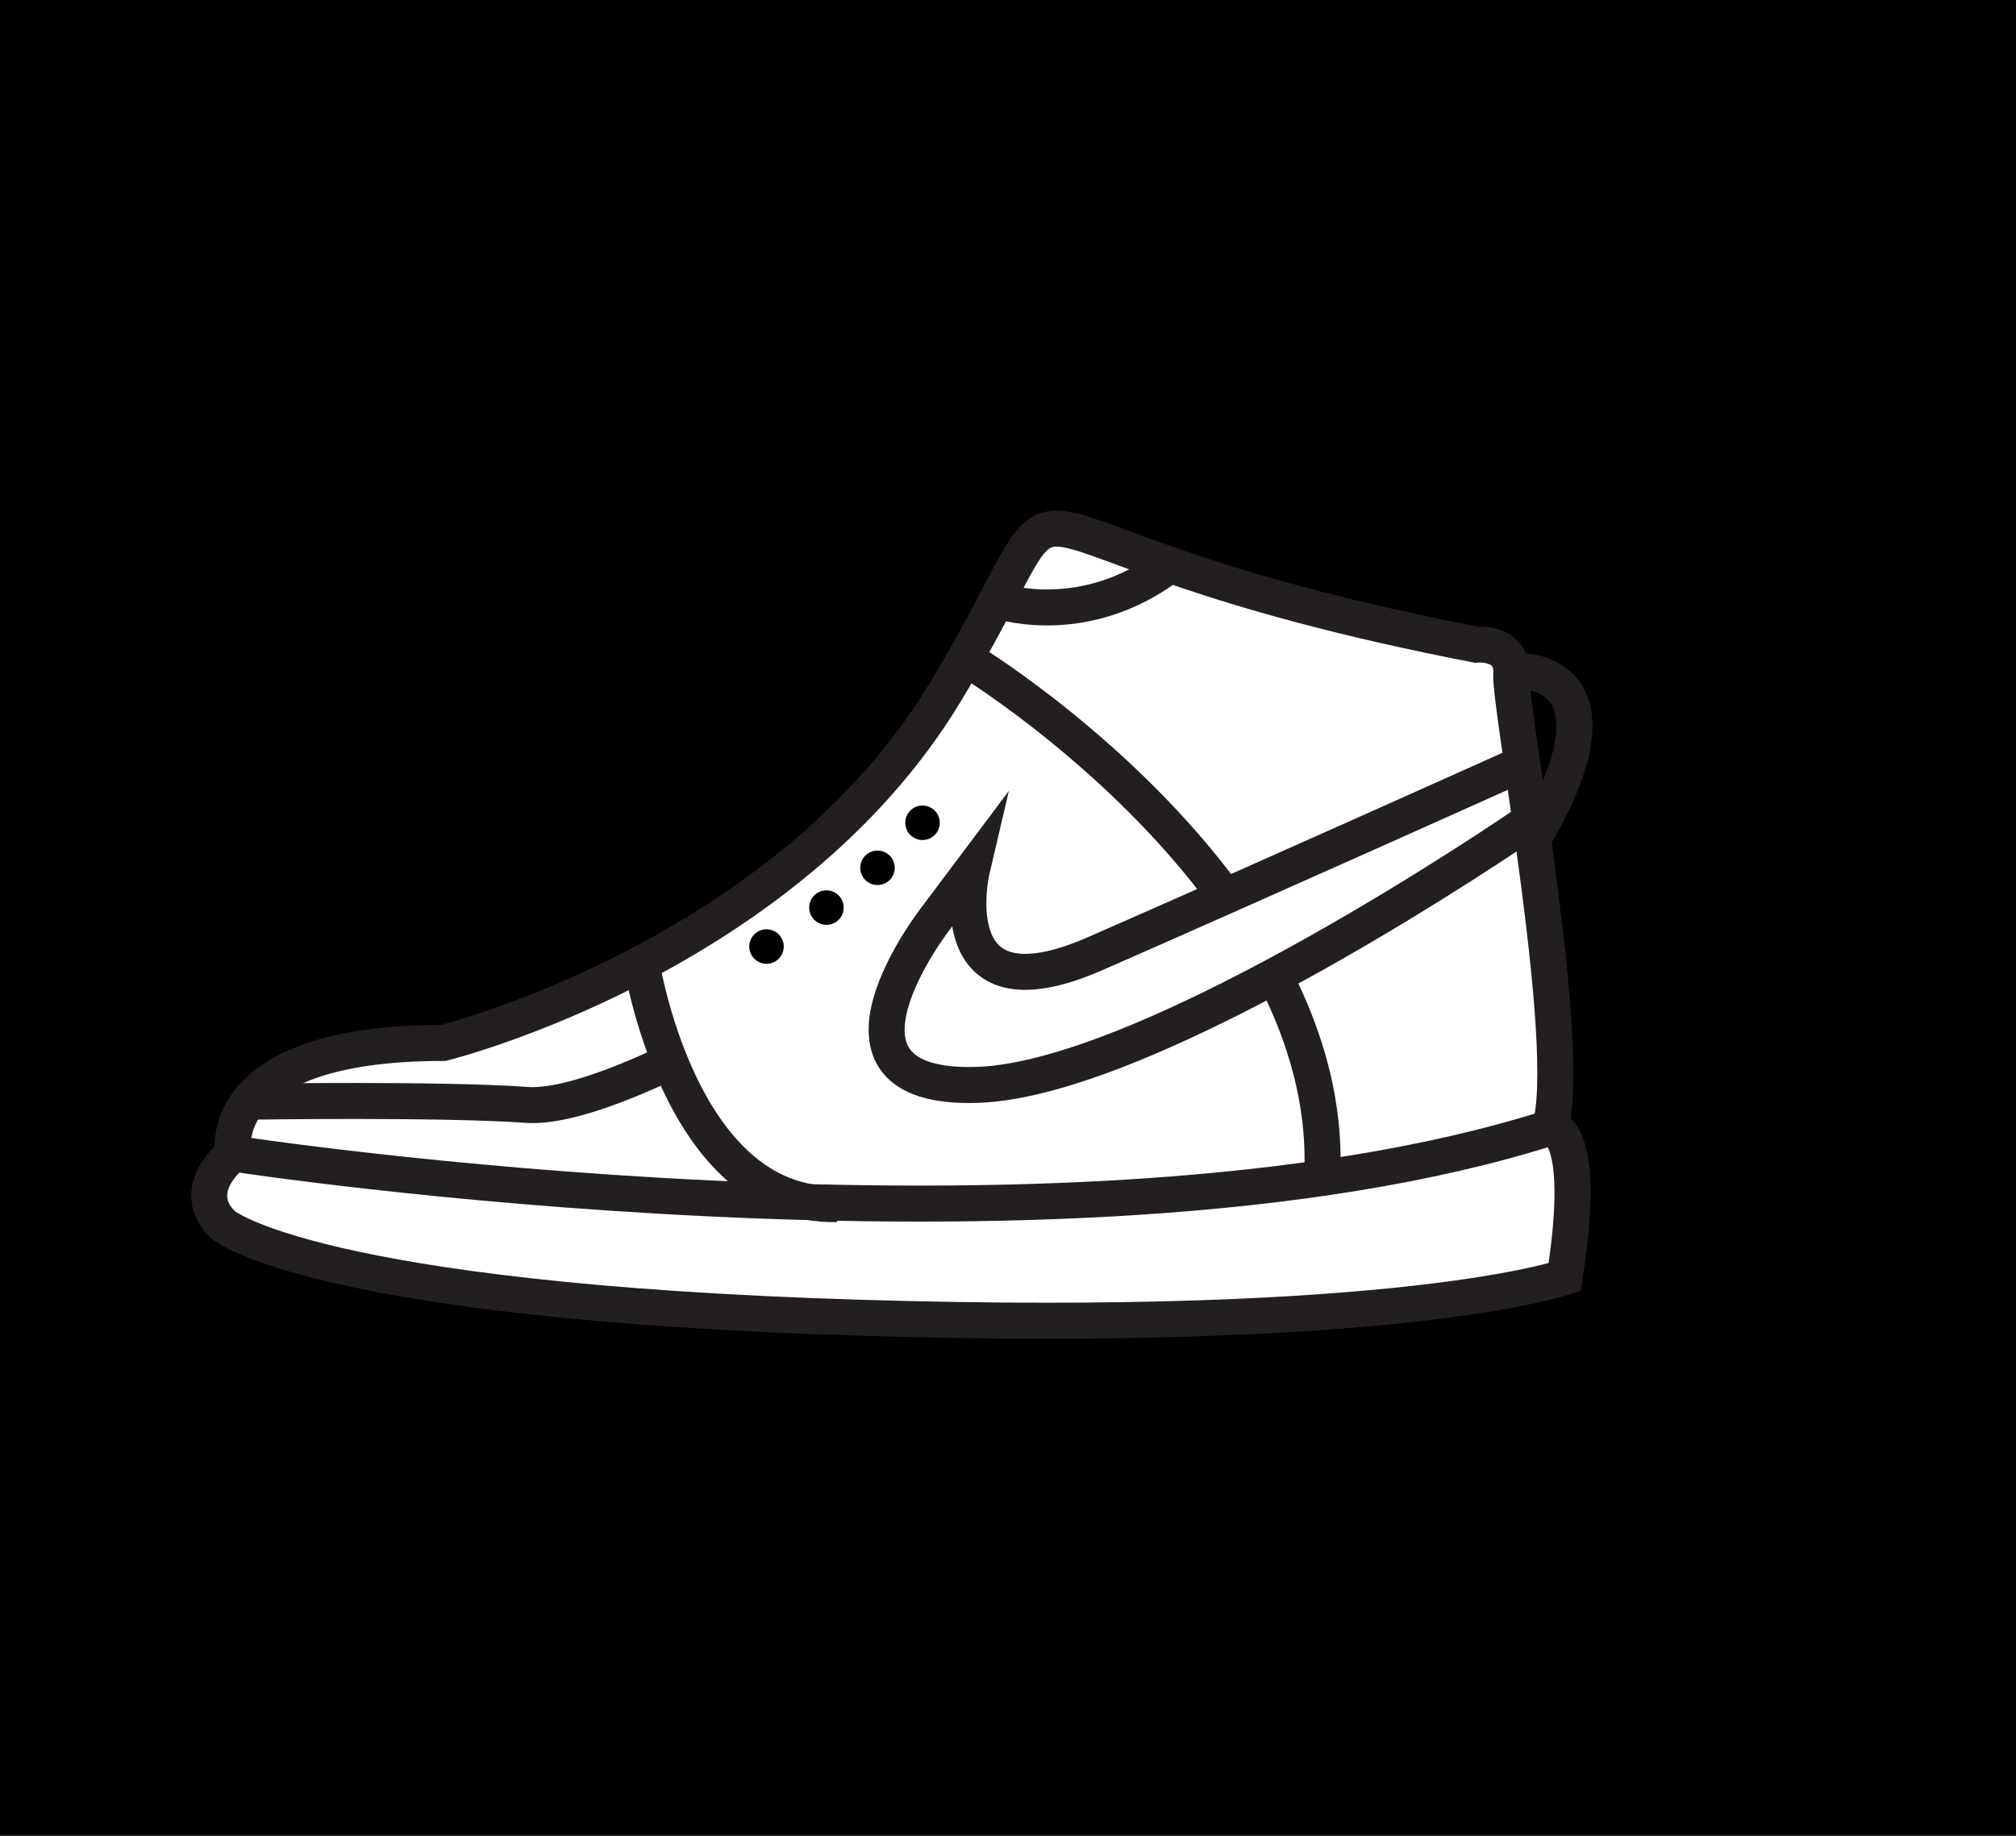 <svg width="56" height="51" xmlns="http://www.w3.org/2000/svg">
 <g>
  <title>background</title>
  <rect x="-1" y="-1" width="58" height="58" id="canvas_background" fill="#000000"/>
 </g>

 <g>
  <title>Layer 1</title>
  <path d="m6.478,32.046c0,0 -0.615,-3.073 5.839,-3.073c0,0 9.478,-2.356 13.935,-9.733c4.457,-7.376 -0.359,-4.251 14.752,-1.331c0,0 1.025,-0.104 0.975,0.819c-0.053,0.922 1.742,10.348 1.076,12.601c0,0 1.074,-0.102 0.408,4.148c0,0 -4.508,1.59 -19.62,1.129c-15.111,-0.463 -17.621,-2.563 -17.621,-2.563s-1.076,-0.818 0.256,-1.997z" stroke-miterlimit="10" stroke="#231F20" fill="#ffffff" id="svg_1"/>
  <path d="m27.656,16.668c0,0 2.264,0.828 4.639,-0.828" stroke-miterlimit="10" stroke="#231F20" fill="none" id="svg_2"/>
  <path d="m42.342,22.906c0,0 -10.27,7.067 -15.182,7.232c-4.914,0.167 -1.16,-4.636 -1.16,-4.636l0.995,-1.326c0,0 -0.995,4.252 3.422,2.319c4.418,-1.933 11.539,-5.134 11.539,-5.134" stroke-miterlimit="10" stroke="#231F20" fill="none" id="svg_3"/>
  <path d="m17.792,26.605c0,0 1.026,6.93 5.448,6.846" stroke-miterlimit="10" stroke="#231F20" fill="none" id="svg_4"/>
  <path d="m6.478,32.046c0,0 23.118,3.563 36.577,-0.718" stroke-miterlimit="10" stroke="#231F20" fill="none" id="svg_5"/>
  <circle cx="25.625" cy="22.857" r="0.479" fill="#010101" id="svg_6"/>
  <circle cx="24.375" cy="24.108" r="0.479" fill="#010101" id="svg_7"/>
  <circle cx="22.957" cy="25.213" r="0.479" fill="#010101" id="svg_8"/>
  <circle cx="21.292" cy="26.295" r="0.479" fill="#010101" id="svg_9"/>
  <path d="m35.4,27.104c0.859,1.67 1.41,3.521 1.33,5.48" stroke-miterlimit="10" stroke="#231F20" fill="none" id="svg_10"/>
  <path d="m34.031,24.895c-2.861,-3.91 -6.932,-6.43 -6.932,-6.43" stroke-miterlimit="10" stroke="#231F20" fill="none" id="svg_11"/>
  <path d="m42.27,18.646c0,0 3.018,-0.014 0.391,4.533" stroke-miterlimit="10" stroke="#231F20" fill="none" id="svg_12"/>
  <path d="m25.791,19.854c0,0.03 0,0.069 0,0.11" stroke-miterlimit="10" stroke="#231F20" fill="none" id="svg_13"/>
  <path d="m7.041,30.604c0,0 5.192,-0.08 7.584,0.09c0.971,0.07 2.504,-0.5 3.986,-1.2" stroke-miterlimit="10" stroke="#231F20" fill="none" id="svg_14"/>
 </g>
</svg>